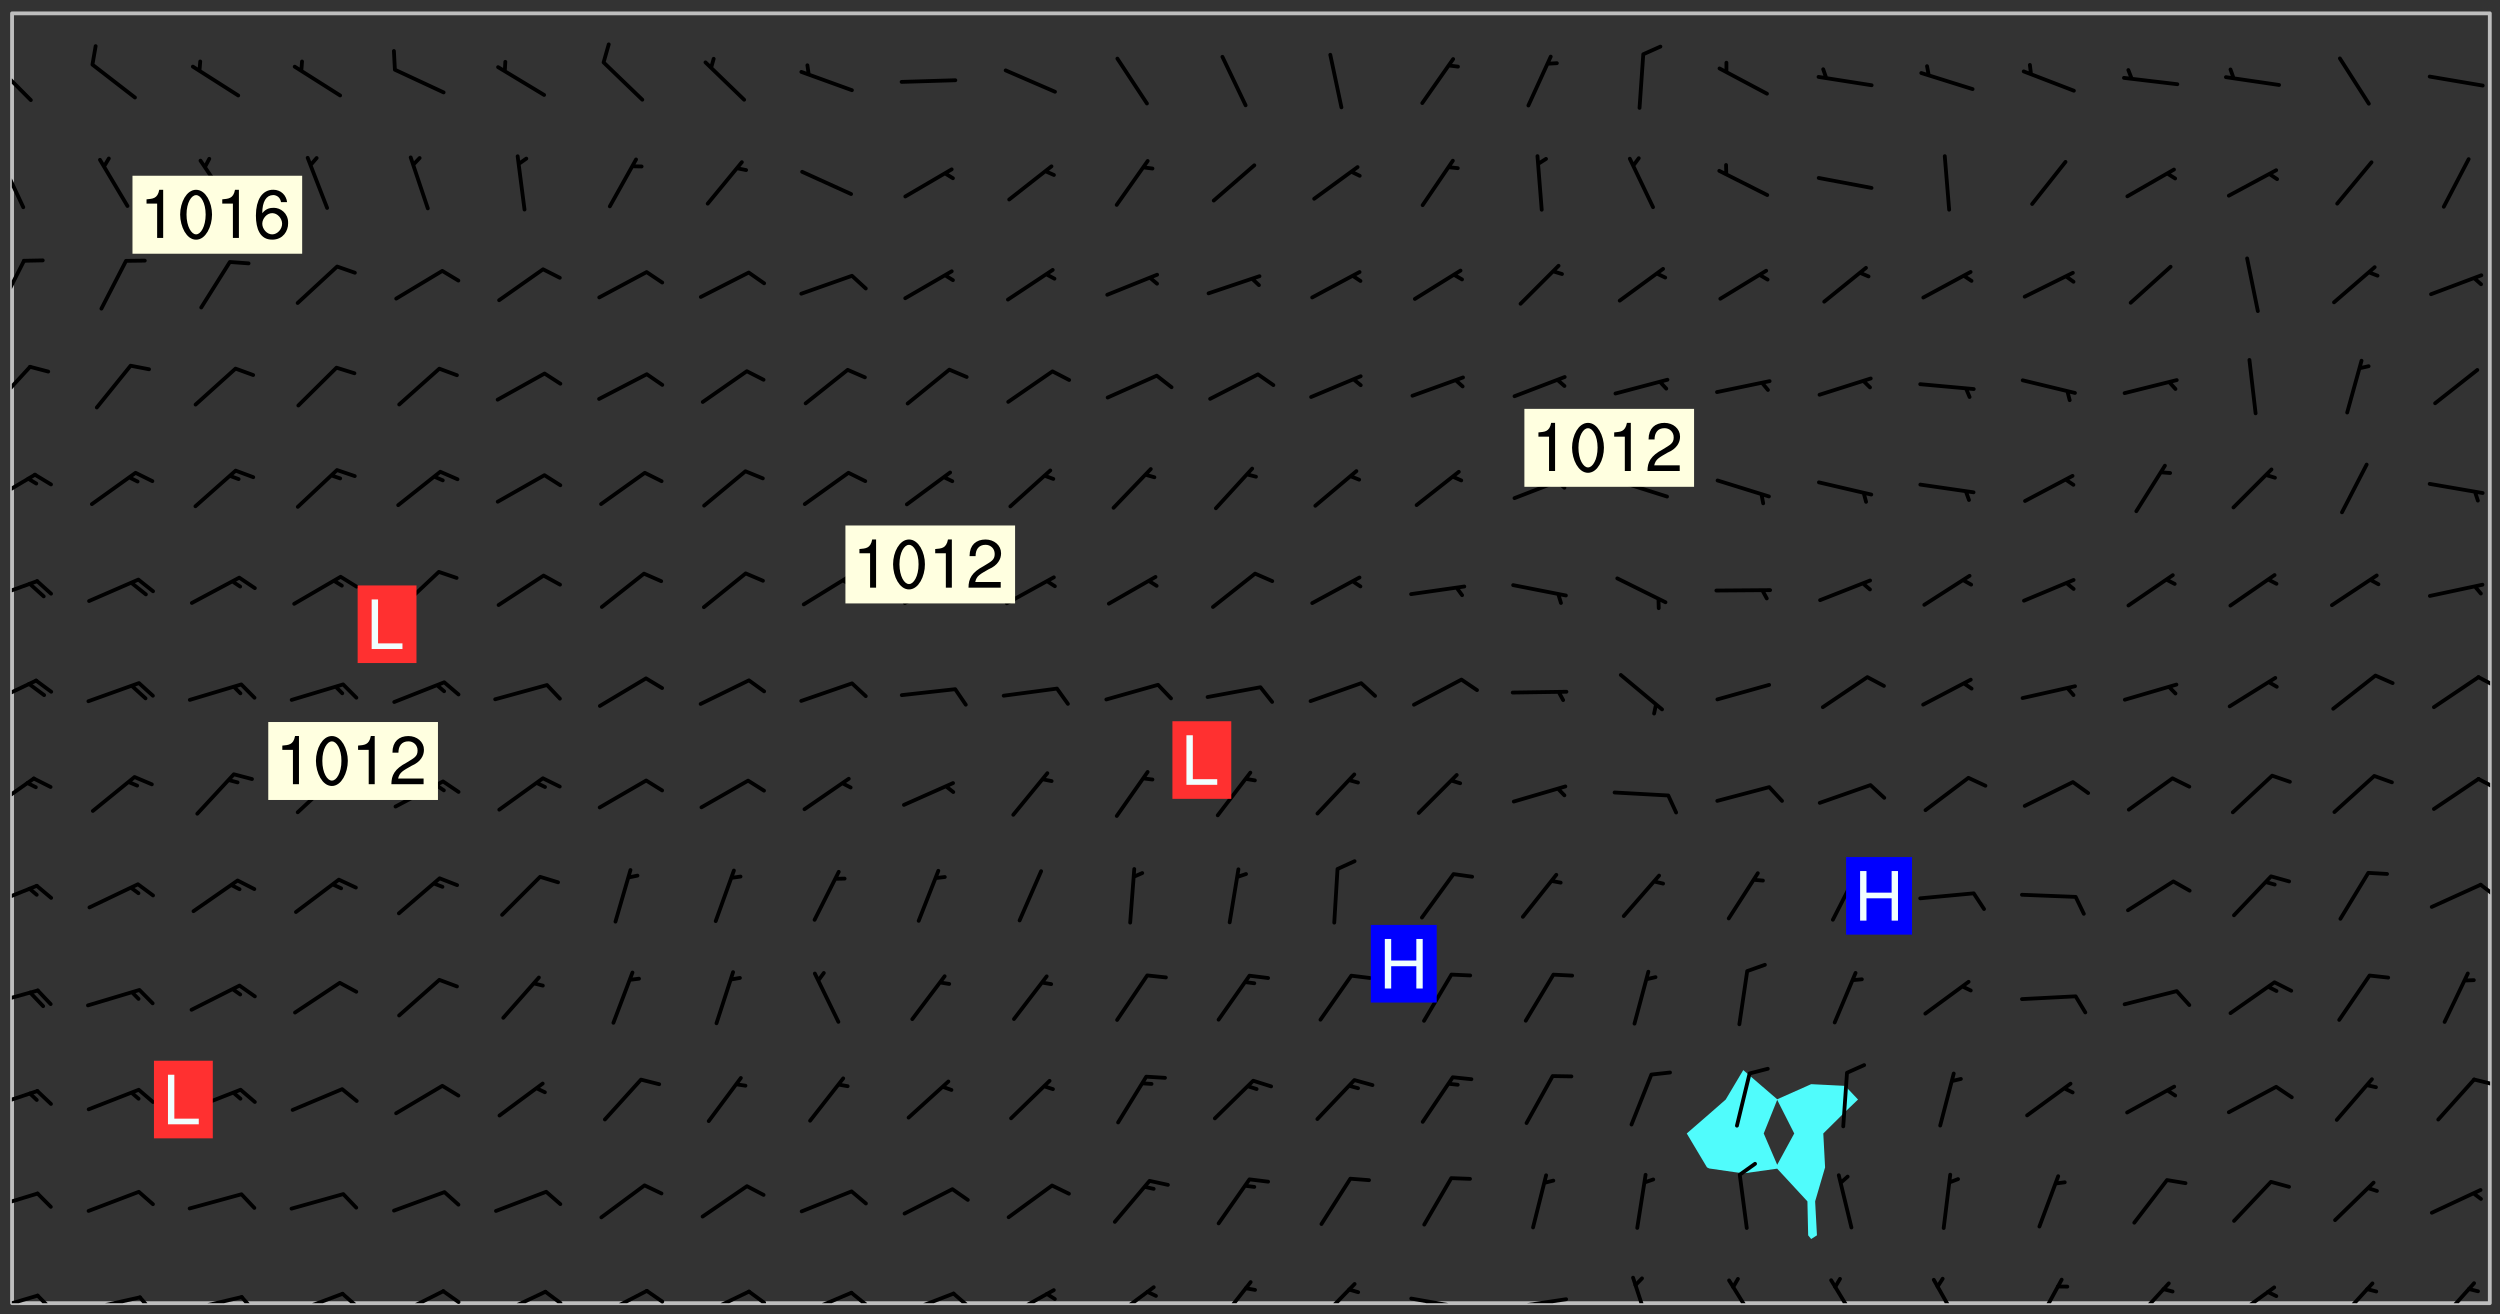 <svg xmlns="http://www.w3.org/2000/svg" role="img" xmlns:xlink="http://www.w3.org/1999/xlink" viewBox="142.45 309.95 326.84 171.84"><rect x="142.45" y="309.95" width="326.84" height="171.84" fill="#333333" stroke="none"/><defs><clipPath id="a"><path d="M144 311.672h1v168.656h-1zm0 0"/></clipPath><clipPath id="b"><path d="M144 311.672h324v168.656H144zm0 0"/></clipPath><clipPath id="c"><path d="M467 311.672h1v168.656h-1zm0 0"/></clipPath><clipPath id="d"><path d="M144 479h4v1.328h-4zm0 0"/></clipPath><clipPath id="e"><path d="M147 479h3v1.328h-3zm0 0"/></clipPath><clipPath id="f"><path d="M153 479h8v1.328h-8zm0 0"/></clipPath><clipPath id="g"><path d="M160 479h3v1.328h-3zm0 0"/></clipPath><clipPath id="h"><path d="M166 479h9v1.328h-9zm0 0"/></clipPath><clipPath id="i"><path d="M173 479h3v1.328h-3zm0 0"/></clipPath><clipPath id="j"><path d="M180 478h8v2.328h-8zm0 0"/></clipPath><clipPath id="k"><path d="M186 478h4v2.328h-4zm0 0"/></clipPath><clipPath id="l"><path d="M193 478h8v2.328h-8zm0 0"/></clipPath><clipPath id="m"><path d="M200 478h3v2.328h-3zm0 0"/></clipPath><clipPath id="n"><path d="M207 478h8v2.328h-8zm0 0"/></clipPath><clipPath id="o"><path d="M213 478h3v2.328h-3zm0 0"/></clipPath><clipPath id="p"><path d="M220 478h8v2.328h-8zm0 0"/></clipPath><clipPath id="q"><path d="M226 478h4v2.328h-4zm0 0"/></clipPath><clipPath id="r"><path d="M233 478h8v2.328h-8zm0 0"/></clipPath><clipPath id="s"><path d="M240 478h3v2.328h-3zm0 0"/></clipPath><clipPath id="t"><path d="M247 478h8v2.328h-8zm0 0"/></clipPath><clipPath id="u"><path d="M253 478h3v2.328h-3zm0 0"/></clipPath><clipPath id="v"><path d="M260 478h8v2.328h-8zm0 0"/></clipPath><clipPath id="w"><path d="M266 478h4v2.328h-4zm0 0"/></clipPath><clipPath id="x"><path d="M273 478h8v2.328h-8zm0 0"/></clipPath><clipPath id="y"><path d="M279 478h2v2.328h-2zm0 0"/></clipPath><clipPath id="z"><path d="M287 477h7v3.328h-7zm0 0"/></clipPath><clipPath id="A"><path d="M301 477h6v3.328h-6zm0 0"/></clipPath><clipPath id="B"><path d="M314 477h6v3.328h-6zm0 0"/></clipPath><clipPath id="C"><path d="M326 479h9v1.328h-9zm0 0"/></clipPath><clipPath id="D"><path d="M340 479h8v1.328h-8zm0 0"/></clipPath><clipPath id="E"><path d="M355 476h4v4.328h-4zm0 0"/></clipPath><clipPath id="F"><path d="M368 477h5v3.328h-5zm0 0"/></clipPath><clipPath id="G"><path d="M381 477h5v3.328h-5zm0 0"/></clipPath><clipPath id="H"><path d="M395 477h4v3.328h-4zm0 0"/></clipPath><clipPath id="I"><path d="M408 476h5v4.328h-5zm0 0"/></clipPath><clipPath id="J"><path d="M420 477h7v3.328h-7zm0 0"/></clipPath><clipPath id="K"><path d="M433 478h8v2.328h-8zm0 0"/></clipPath><clipPath id="L"><path d="M447 477h6v3.328h-6zm0 0"/></clipPath><clipPath id="M"><path d="M460 477h7v3.328h-7zm0 0"/></clipPath><clipPath id="N"><path d="M144 465h4v4h-4zm0 0"/></clipPath><clipPath id="O"><path d="M144 452h4v4h-4zm0 0"/></clipPath><clipPath id="P"><path d="M465 450h3v2h-3zm0 0"/></clipPath><clipPath id="Q"><path d="M144 439h4v3h-4zm0 0"/></clipPath><clipPath id="R"><path d="M144 425h4v4h-4zm0 0"/></clipPath><clipPath id="S"><path d="M466 425h2v3h-2zm0 0"/></clipPath><clipPath id="T"><path d="M144 411h4v6h-4zm0 0"/></clipPath><clipPath id="U"><path d="M466 411h2v3h-2zm0 0"/></clipPath><clipPath id="V"><path d="M144 398h4v5h-4zm0 0"/></clipPath><clipPath id="W"><path d="M466 398h2v2h-2zm0 0"/></clipPath><clipPath id="X"><path d="M144 385h4v4h-4zm0 0"/></clipPath><clipPath id="Y"><path d="M144 371h4v5h-4zm0 0"/></clipPath><clipPath id="Z"><path d="M144 357h3v7h-3zm0 0"/></clipPath><clipPath id="aa"><path d="M144 343h2v8h-2zm0 0"/></clipPath><clipPath id="ab"><path d="M144 330h2v8h-2zm0 0"/></clipPath><clipPath id="ac"><path d="M144 317h3v7h-3zm0 0"/></clipPath><g id="ad" clip-path="url(#clip1)"><path fill="#fff" fill-opacity="0" fill-rule="evenodd" d="M0 0h1000v1000H0zm0 0"/><path fill="#d3d3d3" fill-opacity="0" fill-rule="evenodd" d="M162.152 355.867l-.234.293.059.234.117.172.176.234.293.348.113.059.117-.172.059-.234.176-.176.465-.176h.699l.234.293.289.816.059.176.176.23.352.234.699.699.172.176.234.348.234.41.289.582.41.465.23.234.234.176.117.23.176.293.172 1.164v.234l.059.289.059.117.117.117.348.41.117.172.176.176.176.234.117.172.172.352.059.234.234.406.234-.059-.176.176-.059.93h-.582l-.234-.113-.348.113-.117.117-.059.293-.059.176-.117.172-.465.293-.059.234-.059.113v.645l.059.172v.41l.059.059v.406l.059.406.117.176.059.059.23.641-.059.293v.699l-.059.582v.234l-.059.23-.055.352v1.922l.055.117h.426l-.367.117-.023.352.891 1.168 1.742.539 1.34.359v.539l.09.809.535.715 1.52.27.891-.086.09 1.164.535.18 1.16-.18 2.055-.984 1.16-.363 1.879-.176 1.695-.18-.18.719-1.516.086-1.25.09-.805.27-1.074.809.27.719.535.898-.18.625-.266.809.266 1.078.625.898.805.18 1.25-.18-.266.723.098.504.055.293v.172l.059.293v.406l.176.117.352.117h.406l.293-.176.113-.117.059-.117.117-.23.059-.176.352-.465.23-.176.176-.059.176.059.059.176.117.988.055.469.059.172.117.234.176.059.816.059h.289l.117.234.059.406.059.352v1.105l.117.293.117.348.289.699.176.352.582.754.352.176.172.059.469.234.641.465.348.234.293.176.293.055.23.062.816.348.293.176.113.172.352.352.117.176.523.641v.289l.059.352v.348l.059.352.059.289.117.059.172.059h.176l.582.234.176.117.176.289.176.234.113.234.293.23.117.117v.41l.059.055.289.234.234.117.059.117.117.172.059.117.23.234.059.176.234.059.117.059-.117.113-.059.117v.117l-.117.293-.117.289v.582l.176.117.117.059.059.117.117.117.113.059.176.348.059.352.059.406v.176l-.059.176-.117.699v.172l.117.176.293.293h.406l.176.117.117.172.117.293v.234h-.527l-.23-.234h-.234l-.176.059-.059.699.059.348.117.176.176.41.117.23.289.469.176.055h.523l.234.059.758.641.059.293v.234l.059.059.23.348v.352l-.117.172v.293l.293.289.293.176.172.059.293.176.293.117.582.406.289.234.293.176.219.16.016.012.23.176.641.523.176.234.117.176.176.176.113.172v.641l.117.176.469.117.582.117.234.059.23.113.293.117.113.059.586.352.289.172.176.062.176.055.176.059.699.352.289.176.234.055.289.176.234.117.641.406.293.117.172.059.234.059.41.059.23.059.234.117.059.172-.41.176.469.059.059.293.113.234.176.055.234.059.176.059.406.117.641.234.117.172.059.234v.176l-.059.117-.059.406.234.234.117.059.348.117.641.23.176.117.289.117.176.176.234.465.582 1.105.176.176.348.176.176.117.352.117 1.047.523.234.059.465.113.293.059.465.176.758.582.234.234.348.465.176.176.289.234.816.699.293.176.289.289.293.176.293.289.695.641.176.176.293.234.289.234.469.289.641.582.348.234.234.293.348.348.352.465.934.992.348.406.117.176.234.059.113.117.645.176.23.113.234.059.293.176.23.117.934.699.406.406.234.176.406.176.234.117.816.348.348.234.234.117.293.289.23.117.758.352.352.172.23.059.293.117.234.059.871.176h.816l.469.23.172.059.875.699.465.117.293.059.176.059.23.059.469.059.348.059.352.059.406.059h.293l.172.059v.23l.176.176h.293l.348.059.352.059.699.117h.641l.465-.234.293-.176.172-.117.41-.172.289-.176.934-.465.469-.293.523-.293.465-.172.465-.176 1.051-.465.289-.117.41-.117.289-.117.527-.176 1.516-.699.582-.348.289-.059.293-.059.348-.117.875-.23.352-.117h.113l.234-.059.875-.234.234-.059h.812l.352-.059.816-.117.172-.059.352-.055.293-.059.23-.059.816-.176.176-.059h.348l.234-.059.465-.117.758-.172.234-.059h.348l.41-.117.289-.059 1.285-.059h.289l.41-.059.23-.059h.176l.875-.117h.406l.41-.117h.348l.352-.113.871-.059h1.75l1.047.289.41.117.289.117.352.117.289.117 1.051.172.289.059h.293l.293.059.172.059.41.059.172.059.117.059h.117l.117.059.352.059h.113l.41.066 1.922.395 1.926.395 1.52.449 1.695.719 2.145.805 1.605-.719 1.43-.805 1.16-1.078 1.25-.449 3.035-.719 1.875-.359 2.145-1.348 2.234-1.254 2.5-1.258 1.695-.449 1.785-.18 1.16-.27.625.539 1.34-.27.715-.988.984-1.344.445-.18.805-.359 1.875-.539 1.785-.449 1.25-.27 1.16-.09 1.699-.09 1.961-.27 1.25-.09h.539l.625-.09h.891l2.145-.18 2.41-.18 2.59-.09 1.695.18 1.609.09 1.43.359 1.16.719 1.875.988 1.16 1.527.266.715.629.09.355.898.535.539.535 1.527 1.074.359h.535l-.805.535.09 1.707.715 2.695.891.805.895.988.715 1.258 1.785.539 1.52-.18.355 1.344 1.609-.805.98-.539.27.27.316-.215.219-.145.801.449.449-.359h.355l.535-.27.539-.719.535-.27.625-.988 1.16.449.84.371 1.395.617 1.695-.18h1.605l1.785.09.18-1.707.535-1.344.805.27.492.848.402.406-.09.539v.359l.715.449.711-.27h1.43l.359.988.445 1.258.715 1.344 1.25.629 1.695.629.715-.18.18-.539.98-.09.449.359.086 1.258-.266.629-.535.18v.539l.715.984.266.539.984.988.801 1.078-.266.359-.09.898-.625 2.332-.355 2.066-.09 1.793-.18.719-.09.539v1.438l-.98 1.883-.359 1.707-.535.898-.805 1.168-.266.539 2.055 1.254.086.359-.355.539-.09-.18v.809l.09 1.438-.445.715-1.074.094-.266.715.535.898.805.719 1.16.809 1.34.27.445.359-.355.449-1.789-.09-1.25-.449-.715-.719-.625-.09-.176 3.59-.188 1.309h89.359V311.703h-55.27v49.082l.762.125 3.289.543 2.023 2.836v2.754l2.352.332 2.348.332h4.051l-1.379 4.16-2.023.707-2.023.703-.543.344-2.594 1.617-.188.117-2.023-2.078-.73-2.742-2.672-2.078-1.375-3.5-.066-.082-1.957-2.672 2.75-1.418v-49.082H294.422v91.414l.117.031.133.012.074.074.105.047.09.059.086.059.09.059.297.297.059.09.031.117.027.117.016.137-.031.117-.059.09-.059.086-.043.105-.047.102-.027.121v.145l.176.27.148.148.074.086.074.074.043.105.062.09.059.086.043.105.059.09.047.102.043.105.059.086.117.18.074.074.062.086.059.09.043.105.059.09.059.086.062.09.059.09.043.102.117.18.074.074.059.086.074.074.09.059.105.047h.148l.133-.016.133.016.102-.047.074-.074.047-.102-.016-.133v-.148l-.047-.105-.027-.117-.047-.102-.027-.121-.043-.102-.062-.09-.043-.102-.043-.105-.031-.117-.016-.133-.012-.137.086-.059.059-.086.121-.031.043.105.016.133v.117l.059.102.059.09.09.059.148.148.059.09.043.105-.012.102.086.059.105.047.086.059.09.059.074.074-.117.027-.105.047-.086.059-.074.074-.059.09-.062.086-.027.121-.047.102-.043.105-.031.117-.012.133-.016.133v.148l.027.117.047.105.043.102.059.09.074.074.09.059.074.074.09.059.059.09.043.105.047.102.117.031.133.016h.148l.117-.031.105.043.043.105.047.102.027.121L299.5 410l.027.117.031.121.027.117.105.043.102.047.133-.016.148.148.062.086.074.074.07.074.09.062.105.043.102.043.117.031.137.016.117-.031.074-.074.027-.117-.012-.133-.031-.121-.027-.117.043-.105h.117l.09.062.117.027h.148l.133.016h.148l.133.016.133-.016h.148l.133-.016.133-.012.137.012.117-.027.133-.016.191-.059-.059.176-.016.133-.027.121-.016.133-.059.086-.133.016-.105.047-.105.043-.117.031-.117.027-.266.031h-.148l-.133.016-.074.074.059.086.148.148.117.18.074.07.09.062.09.059.086.059.09.059.102.043.105.062.105.043.086.059.105.047.102.043.18.117.059.09-.043.102-.047.105.016.133.223.223.059.09.043.102.031.121.043.102.016.133.031.117.012.137.031.117.148.148.102.043.105.043.117.031.133.016.137.016h.117l.117-.031.09-.059.043-.105.047-.102.043-.105.031-.117.012-.133v-.148l-.012-.133-.016-.133-.031-.117-.043-.105-.047-.105-.043-.102-.043-.105-.016-.133.016-.133.027-.117.031-.117.027-.121.047-.102.09-.059.086-.062.074-.074.09-.059.223-.223.059-.086.074-.074.117-.18.059-.086v-.148l-.074-.074-.102-.047-.105-.043-.102-.043-.059-.09-.047-.105-.027-.117.09-.059.117-.031.102-.043.18-.117.148-.148.012-.133-.012-.105-.09-.059-.133.016h-.148l-.133.016-.133-.016-.121-.031-.086-.059-.074-.074-.059-.09-.062-.086-.117-.18-.059-.086.031-.121.086-.059.121-.031.059-.086v-.121l-.031-.117-.059-.09-.059-.086-.047-.105-.027-.117-.016-.133.059-.09.074-.074.09-.059.117-.18.074-.074.059-.086.148-.148.121-.031.133-.016.133.016.074.074.043.105.016.133-.031.117-.117.031-.133.012-.148.148-.043.105-.047.102-.027.121-.031.117v.148l.031.117.043.105.059.09.074.07.074.074.117.031.121.027.117-.027.133-.016h.117l.09.059.074.074.047.105.059.086.102.047.133.016.105.043.086.059-.012.105-.074.074-.18.117-.059.09-.09.059-.07.074-.074.074-.062.09-.027.117-.016.133.016.133-.016.133v.148l.016.133.027.117.031.121.074.074.09.059.086.059.09.059.117.031v.086l-.102.047-.09.059-.266.031-.117.027h-.148l-.105.043-.102.047-.059.09-.062.234-.012.133-.031.121-.016.133v.293l-.012.133.012.137.016.133.133.016.133.012.121.031.086.059.074.074.047.105.043.102.016.133v.445l-.016.133v.445l.031.266.027.117.016.133.031.117.086.211.031.266v.148l-.031.117-.027.117-.031.121-.027.117-.031.117-.031.121-.012.133-.016.133.09.059.117-.031.102.016.047.105-.031.266v.441l-.043.105-.047.105-.043.102-.043.105-.059.086-.031.121-.043.117-.031.117-.016.133.016.133.059.09.105.047.086.059.059.086-.012.137-.031.117-.043.102v.445l-.016.133v.148l-.031.117-.043.105-.027.117-.047.105-.043.102-.031.121-.027.117-.031.133-.031.117-.027.117-.043.105-.031.117-.031.121-.012.133-.016.133v.297l.027.117v.148l.047.398.027.117.059.09.121.031h.148l.133-.016.059.09v.117l-.059.09-.09.059-.102.043-.105.047-.09.059-.086.059-.137.016-.117-.031-.133-.016-.102.047-.062.086-.012.137-.016.133-.031.117-.027.117-.016.133-.031.121v.297l.016.133.031.117v.148l.012.133v.148l-.027.117-.047.102-.027.121-.031.117-.059.09-.074.074-.102.043-.105.047-.117.027-.121.031-.102-.047.059-.086.105-.047.027-.117.031-.117.027-.121.031-.117v-.148l.016-.133-.031-.117-.043-.105-.105.016-.074.074-.102.043-.09.062-.074.074-.043.102-.016.133-.031.117L304.25 426l-.031.117-.027.117-.031.121-.027.117-.031.117-.043.105-.09.059h-.09l-.117-.031-.031-.086.016-.137-.031-.117v-.148l-.012-.133v-.148l-.062-.234-.027-.121-.043-.102-.047-.105-.059-.086-.059-.09-.043-.105-.062-.086-.148-.148-.07-.074-.105-.047-.105-.043-.102-.043-.297-.297-.09-.074-.086-.059-.105-.043-.09-.062-.086-.059-.105-.043-.09-.059-.086-.062-.074-.07-.105-.047-.086-.059-.105-.043-.09-.062-.102-.043-.105-.043-.086-.059-.105-.047-.105-.043-.102-.047-.09-.059-.102-.043-.105-.043-.09-.062-.117-.027-.133-.016-.133.016H299.75l-.133.016-.117-.031-.09-.059-.074-.074-.09-.059-.102-.047h-.148l-.121-.027-.102-.043-.074-.074-.117-.18-.09-.059-.102-.043-.09-.062-.105-.043-.09-.059-.086-.059-.105-.047-.059-.086-.059-.09-.043-.105-.047-.102-.074-.074-.086-.059-.074-.074-.09-.059-.223-.223-.043-.105-.031-.266.105-.043h.145l.105.043.074.074.09.059.086.059.105.047.09.059.148.148.07.074.148.148.062.086.074.074.086.059.074.074.09.062.09.059.086.059.27.176.102.047.105.043.102.043.047-.074.059-.086.074-.074.07-.074.105.043.074.074.059.09.043.102.047.105.043.105.121.027.117-.027.074-.09.043-.105.059-.09.074-.074.105-.043.117-.027.133.012.09.059.148.148.059.09.043.105.047.102.043.105.043.102.105.047.105.043.133.016.086-.059.059-.09.074-.074.105-.043.117.027.105.047.102.043.105.043.102.047.18.117v.117l-.016.133.016.133.016.137.059.086.102.047.121.027.117.031h.148l.117-.031.059-.09.18-.117.059-.09.074-.074.059-.086.117-.18.18-.117.117.031.09.059.043.074-.016.133v.117l.09.059h.148l.133-.016.133-.012.266-.031.105-.043.117-.031.121-.027.074-.074.07-.074.062-.09-.016-.105-.047-.102-.102-.043-.105-.016-.117.027-.266.031h-.148l-.074-.074-.09-.059-.117-.031-.117-.027-.133-.016h-.148l-.133.016h-.297l-.105-.047-.148-.148-.043-.102-.059-.09.223-.223.086-.059.105-.043.117-.031.133-.016.133.016.137.016.102.043.133-.012.09-.062.102-.043.062-.09-.047-.102-.09-.059-.117-.031-.102-.043-.059-.09-.062-.09v-.117l.016-.133.105-.047.074-.07v-.121l-.09-.059-.031-.117.09-.059.074-.074.043-.105.059-.09.047-.102.016-.133v-.148l-.047-.105-.043-.102-.09-.059-.133-.016-.102-.043-.137-.016-.117-.031h-.445l-.133-.016-.133-.012-.133-.016-.117-.031h-.148l-.133-.016-.133-.012-.266-.031-.121-.043-.086-.059-.074-.074v-.148l.012-.133.105-.047.102-.043.133-.016h.152l.133-.016h.293l.121.031.102.043.09.059.234.062.121-.047.09-.059.102-.043.133-.016.105.043.102.047.133.012.121-.027h.145l.121-.031.117-.027.105-.047.074-.074.086-.059.148-.148.059-.086.047-.105.027-.117.016-.105-.102-.043-.09-.059-.117-.031-.105-.043-.09-.062-.074-.086-.074-.074-.102-.043-.105-.047-.102-.043-.059-.09-.047-.102-.086-.211-.062-.086-.059-.09-.074-.074-.086-.059h-.27l-.117.031-.09.059-.102.043-.133.016-.105-.016-.027-.117-.062-.09-.117-.031-.102-.043-.148-.148-.031-.117-.016-.105.074-.074.18-.117.117-.027.117-.031.137.016.102.043.105.043.102.047.105.043.117.031.133.016.117.027.133.016.105-.016.09-.059-.074-.074-.105-.043-.074-.074-.074-.09-.148-.148-.086-.059-.09-.059-.074-.074-.09-.059-.102-.047-.121-.027-.102-.047-.105-.043-.117-.031-.102-.043-.121-.031h-.148l-.117.031-.105.043-.086.062-.18.117-.086.059-.09.059-.105.047-.086.059-.105.043-.102.043-.105.047-.074.074-.059.09-.059.086-.047.105-.059.086-.074.074-.133-.012-.117-.031h-.117l-.074.074-.09.059-.074.074-.09.059-.086.059-.105.047-.102.043-.137.016-.102-.043-.148-.148-.105-.047h-.086l-.105.047-.102.043-.121.031-.117-.031-.074-.074v-.117l.031-.121.074-.07.059-.09.074-.074.117-.031.105-.043h.293l.133-.016.137-.016.102-.043.09-.059.102-.047.09-.059.133-.012.09.059.133.012.09-.059.086-.059.105-.043.09-.059.086-.062.09-.059.148-.148.059-.086.059-.09.105-.043.133-.016.117.027.121.031.059-.059.059-.09.031-.266.027-.117.105.012.133.016.102-.043.09-.059.059-.09.074-.074.059-.09.047-.102.012-.133-.012-.133-.047-.105-.148-.148-.059-.09-.059-.086-.043-.105v-.445l.016-.133v-.148l.012-.133-.059-.059-.09.059-.102-.043-.18-.117-.086-.059-.062-.09-.059-.09-.074-.074-.086-.059-.121.031-.102.012-.105.047-.086.059-.105.043-.148.148-.09.059-.086.059-.09.062-.105.043-.133.016v-.121l.105-.043.117-.031.074-.07.043-.105v-.148l-.027-.117-.148-.148-.133-.016h-.148l-.117.031-.105.043-.102.043-.09.062-.117.027-.074-.074.012-.133-.043-.102-.043-.105-.09-.059-.117.027-.121.031-.117.031-.102.043-.121.031-.102.043-.105.043-.09.059-.102.016v-.117l.016-.133-.059-.09-.074.043-.148.148-.059.09-.074.074-.047.105-.043.102-.074.074-.059.09-.074.074-.059.086-.074.074-.09.062-.074.07-.074.074-.102.016-.133.016-.105-.043v-.121l.148-.148.043-.102.059-.09.047-.102.043-.105.059-.09.031-.117.043-.102.031-.121.027-.117.047-.105.043-.102.043-.105.074-.07.09-.062.09-.059.102-.043h.297l.266-.031.105-.043-.074-.074-.117-.031-.105-.043-.09-.059-.102-.047-.09-.059-.102-.043-.105-.043-.09-.062-.086-.059-.105-.043-.102-.043-.121-.031-.117-.031-.102-.043L297.5 410.25l-.102-.043-.09-.059-.043-.105-.016-.133.102-.043.133-.016.137.016.133-.016.102-.043.059-.09.016-.105-.09-.059-.074-.074-.102-.043-.09-.059-.148-.148-.043-.105-.016-.133v-.293l-.059-.09-.09-.059-.074-.074-.043-.105-.031-.117-.059-.09-.074-.074-.117-.027-.074-.074-.09-.059-.09-.062-.086-.059-.074-.074-.059-.086-.047-.105-.086-.059-.148-.148-.195-.059-.133.016-.102.043-.074.074-.047.102-.043.105-.059.09-.059.086-.297.297-.09.059h-.086l-.062-.086-.043-.105.031-.117.059-.09.027-.117-.012-.133-.09-.062-.105.047-.117.027-.117.031-.27.176-.102.047-.117.027-.105.047-.09.059-.102.043-.059-.086-.047-.105.016-.133.047-.105.07-.074.074-.07.059-.09v-.148l-.043-.105h-.238l-.102.047-.031.117-.027.117-.031.121-.074.043-.133.016-.074-.047-.043-.102-.043-.105-.047-.102-.043-.105-.121.031-.102.043-.133.016-.117.031-.105.043-.09.059-.102.047-.121.027-.133.016-.102-.043-.059-.09-.047-.105-.043-.102-.043-.105v-.117l.059-.09.086-.059.18-.117.102-.047.105-.043.105-.059.102-.043.09-.062.102-.043.105-.059.102-.047.09-.059.105-.043.102-.043.09-.062.102-.043.137-.016.117.031.102.043.121.031.102.043.105.047.102.043.105.043.102.047.105.043.102.043.105.047.086.059.105.043.117.031.105.043.102.047.09.059.105.043.102.043.105.047.117.027.102.047.121.027h.148l.086-.059.016-.102.059-.09-.027-.117-.074-.074-.117-.18-.074-.074-.09-.074-.18-.117-.086-.059-.105-.043-.102-.047-.27-.176-.059-.09-.074-.074-.059-.09-.043-.102-.031-.117-.016-.137v-.562l-.012-.133-.016-.133-.031-.117-.016-.133-.012-.133-.031-.121-.223-.223-.059-.086-.016-.105.031-.117.133-.016v-91.414H172.992v1.453l-.059.234-.352 1.051-.172.523-.117.348-.176.41-.117.172-.234.293-.23.059h-.352l-.117.059-.23.406v.293l.117.176.23.23.117.234.641.758.293.465.176.234.23.352.234.348.641.816.176.465.172.41.117.695.176.469.117 1.398.059.465v.875l.117 1.047v4.781l-.059.465-.352 1.281-.176.523-.113.41-.352.93L172.934 336l-.234.582-.117.176-.172.348-.176.406-.352.816-.059.293-.113.293-.117.289-.059.176-.117.875-.059.406-.059.117-.059.176-.059.172-.23.527-.117.172v.234l-.117.234-.059.172-.176.586v.289l-.059.176v.293l-.059.113-.059.527v.172l-.055.234v2.621l-.176.816-.117.176-.176.234-.117.172-.113.234-.586.934-.23.289-.293.465-.176.234-.289.352-.352.699-.113.23-.176.41-.176.23-.406.527-.816.699-.293.172-.289.234-.176.117-.176.176-.523.406-.527.176-.172.176-.234.055-.641.176h-.758m12.211 31.023l-1.074.449.359.895 1.25-.715.445-.539-.98-.09"/><path fill="#d3d3d3" fill-opacity="0" fill-rule="evenodd" d="M201.508 416.598h-.895l.449.629.98.359.805-.09.445-.988-.176.09-.715-.355-.895.355m154.621 59.07l-.059-.523v-.293l.113-.293.059-.23.469-.469h.113l.117-.113.117-.059h.176l.234-.059h.348l.234.059.117.059.23.172.059.176.117.582v.293l-.117.176-.172.289-.176.176-.527.523-.23.234-.117.059h-.176l-.117-.059-.406-.293-.176-.117-.117-.059-.059-.113-.055-.117m6.641-10.957l-.059-.172v-1.109l.059-.172.176-.059.172-.059h.176l.234-.059.117.059.059.699-.059.172-.117.176-.117.059-.234.523-.113.059h-.234l-.059-.117m9.613-14.391l-.117-.176v-.699l.293-.875.117-.172.176-.352.113-.23.117-.293.352-.758.117-.23.172-.234h.176l.117-.059h.641l.117.059.234.234.172.113.352.293.117.117.113.176v.113l.117.059.117.117v.699l-.059.176v.23l-.059.176-.348 1.051-.117.23-.117.234-.117.059-.23.234-.641.289h-.875l-.41-.117-.641-.465"/><path fill="none" stroke="#bebebe" stroke-linecap="round" stroke-linejoin="round" stroke-miterlimit="10" stroke-width=".5" d="M467.957 311.695H144.027v168.625h323.93v-168.625"/><g clip-path="url(#a)"><path fill="#fff" fill-opacity="0" fill-rule="evenodd" d="M144 475.891v4.438h.004H144V311.672h.004H144v164.219"/></g><g clip-path="url(#b)"><path fill="#fff" fill-opacity="0" fill-rule="evenodd" d="M144.004 480.328V311.672h226.352v138.176l-2.293 3.852-2.145 1.879-2.949 2.559 2.648 4.438.301.141 4.438.645 4.438-.621 3.953 4.277.098 4.438.391.484.758-.484-.238-4.438 1.301-4.441-.234-4.438 2.852-2.824 1.688-1.613-1.688-1.785-4.438-.223-4.441 1.977-4.438-3.82V311.672h97.641v168.656H144.004"/></g><path fill="#50fcfc" fill-rule="evenodd" d="M365.617 462.574l-2.648-4.438 2.949-2.559 2.145-1.879 2.293-3.852 4.438 3.82v.074l-1.762 4.395 1.762 4.094 2.227-4.094-2.227-4.395v-.074l4.441-1.977 4.438.223 1.688 1.785-1.688 1.613-2.852 2.824.234 4.438-1.301 4.441.238 4.438-.758.484-.391-.484-.098-4.438-3.953-4.277-4.438.621-4.438-.645-.301-.141"/><path fill="#fff" fill-opacity="0" fill-rule="evenodd" d="M374.793 453.742l-1.762 4.395 1.762 4.094 2.227-4.094-2.227-4.395"/><g clip-path="url(#c)"><path fill="#fff" fill-opacity="0" fill-rule="evenodd" d="M467.996 480.328H468V311.672h-.004H468v168.656h-.004"/></g><g clip-path="url(#d)"><path fill="none" stroke="#000" stroke-linecap="round" stroke-linejoin="round" stroke-miterlimit="10" stroke-width=".5" d="M147.371 479.332l-6.742 1.992"/></g><g clip-path="url(#e)"><path fill="none" stroke="#000" stroke-linecap="round" stroke-linejoin="round" stroke-miterlimit="10" stroke-width=".5" d="M147.371 479.332l1.719 1.754"/></g><g clip-path="url(#f)"><path fill="none" stroke="#000" stroke-linecap="round" stroke-linejoin="round" stroke-miterlimit="10" stroke-width=".5" d="M160.746 479.562l-6.859 1.531"/></g><g clip-path="url(#g)"><path fill="none" stroke="#000" stroke-linecap="round" stroke-linejoin="round" stroke-miterlimit="10" stroke-width=".5" d="M160.746 479.562l1.594 1.863"/></g><g clip-path="url(#h)"><path fill="none" stroke="#000" stroke-linecap="round" stroke-linejoin="round" stroke-miterlimit="10" stroke-width=".5" d="M174.051 479.523l-6.84 1.613"/></g><g clip-path="url(#i)"><path fill="none" stroke="#000" stroke-linecap="round" stroke-linejoin="round" stroke-miterlimit="10" stroke-width=".5" d="M174.051 479.523l1.617 1.844"/></g><g clip-path="url(#j)"><path fill="none" stroke="#000" stroke-linecap="round" stroke-linejoin="round" stroke-miterlimit="10" stroke-width=".5" d="M187.234 479.094l-6.578 2.469"/></g><g clip-path="url(#k)"><path fill="none" stroke="#000" stroke-linecap="round" stroke-linejoin="round" stroke-miterlimit="10" stroke-width=".5" d="M187.234 479.094l1.84 1.625"/></g><g clip-path="url(#l)"><path fill="none" stroke="#000" stroke-linecap="round" stroke-linejoin="round" stroke-miterlimit="10" stroke-width=".5" d="M200.402 478.754l-6.281 3.148"/></g><g clip-path="url(#m)"><path fill="none" stroke="#000" stroke-linecap="round" stroke-linejoin="round" stroke-miterlimit="10" stroke-width=".5" d="M200.402 478.754l2 1.422"/></g><g clip-path="url(#n)"><path fill="none" stroke="#000" stroke-linecap="round" stroke-linejoin="round" stroke-miterlimit="10" stroke-width=".5" d="M213.754 478.828l-6.355 3"/></g><g clip-path="url(#o)"><path fill="none" stroke="#000" stroke-linecap="round" stroke-linejoin="round" stroke-miterlimit="10" stroke-width=".5" d="M213.754 478.828l1.965 1.469"/></g><g clip-path="url(#p)"><path fill="none" stroke="#000" stroke-linecap="round" stroke-linejoin="round" stroke-miterlimit="10" stroke-width=".5" d="M227.012 478.715l-6.242 3.227"/></g><g clip-path="url(#q)"><path fill="none" stroke="#000" stroke-linecap="round" stroke-linejoin="round" stroke-miterlimit="10" stroke-width=".5" d="M227.012 478.715l2.02 1.398"/></g><g clip-path="url(#r)"><path fill="none" stroke="#000" stroke-linecap="round" stroke-linejoin="round" stroke-miterlimit="10" stroke-width=".5" d="M240.371 478.805l-6.332 3.047"/></g><g clip-path="url(#s)"><path fill="none" stroke="#000" stroke-linecap="round" stroke-linejoin="round" stroke-miterlimit="10" stroke-width=".5" d="M240.371 478.805l1.977 1.453"/></g><g clip-path="url(#t)"><path fill="none" stroke="#000" stroke-linecap="round" stroke-linejoin="round" stroke-miterlimit="10" stroke-width=".5" d="M253.758 478.961l-6.473 2.738"/></g><g clip-path="url(#u)"><path fill="none" stroke="#000" stroke-linecap="round" stroke-linejoin="round" stroke-miterlimit="10" stroke-width=".5" d="M253.758 478.961l1.902 1.547"/></g><g clip-path="url(#v)"><path fill="none" stroke="#000" stroke-linecap="round" stroke-linejoin="round" stroke-miterlimit="10" stroke-width=".5" d="M267.113 479.066l-6.559 2.523"/></g><g clip-path="url(#w)"><path fill="none" stroke="#000" stroke-linecap="round" stroke-linejoin="round" stroke-miterlimit="10" stroke-width=".5" d="M267.113 479.066l1.855 1.609"/></g><g clip-path="url(#x)"><path fill="none" stroke="#000" stroke-linecap="round" stroke-linejoin="round" stroke-miterlimit="10" stroke-width=".5" d="M280.219 478.617l-6.137 3.422"/></g><g clip-path="url(#y)"><path fill="none" stroke="#000" stroke-linecap="round" stroke-linejoin="round" stroke-miterlimit="10" stroke-width=".5" d="M279.324 479.113l1.031.668"/></g><g clip-path="url(#z)"><path fill="none" stroke="#000" stroke-linecap="round" stroke-linejoin="round" stroke-miterlimit="10" stroke-width=".5" d="M293.285 478.234l-5.641 4.188"/></g><path fill="none" stroke="#000" stroke-linecap="round" stroke-linejoin="round" stroke-miterlimit="10" stroke-width=".5" d="M292.465 478.844l1.109.527"/><g clip-path="url(#A)"><path fill="none" stroke="#000" stroke-linecap="round" stroke-linejoin="round" stroke-miterlimit="10" stroke-width=".5" d="M305.953 477.566l-4.344 5.523"/></g><path fill="none" stroke="#000" stroke-linecap="round" stroke-linejoin="round" stroke-miterlimit="10" stroke-width=".5" d="M305.32 478.371l1.207.215"/><g clip-path="url(#B)"><path fill="none" stroke="#000" stroke-linecap="round" stroke-linejoin="round" stroke-miterlimit="10" stroke-width=".5" d="M319.547 477.812l-4.902 5.031"/></g><path fill="none" stroke="#000" stroke-linecap="round" stroke-linejoin="round" stroke-miterlimit="10" stroke-width=".5" d="M318.836 478.543l1.176.344"/><g clip-path="url(#C)"><path fill="none" stroke="#000" stroke-linecap="round" stroke-linejoin="round" stroke-miterlimit="10" stroke-width=".5" d="M333.871 480.941l-6.922-1.223"/></g><g clip-path="url(#D)"><path fill="none" stroke="#000" stroke-linecap="round" stroke-linejoin="round" stroke-miterlimit="10" stroke-width=".5" d="M340.25 480.852l6.949-1.047"/></g><g clip-path="url(#E)"><path fill="none" stroke="#000" stroke-linecap="round" stroke-linejoin="round" stroke-miterlimit="10" stroke-width=".5" d="M355.949 476.988l2.184 6.68"/></g><path fill="none" stroke="#000" stroke-linecap="round" stroke-linejoin="round" stroke-miterlimit="10" stroke-width=".5" d="M356.266 477.961l.852-.883"/><g clip-path="url(#F)"><path fill="none" stroke="#000" stroke-linecap="round" stroke-linejoin="round" stroke-miterlimit="10" stroke-width=".5" d="M368.504 477.344l3.707 5.969"/></g><path fill="none" stroke="#000" stroke-linecap="round" stroke-linejoin="round" stroke-miterlimit="10" stroke-width=".5" d="M369.043 478.211l.617-1.059"/><g clip-path="url(#G)"><path fill="none" stroke="#000" stroke-linecap="round" stroke-linejoin="round" stroke-miterlimit="10" stroke-width=".5" d="M381.848 477.324l3.648 6.008"/></g><path fill="none" stroke="#000" stroke-linecap="round" stroke-linejoin="round" stroke-miterlimit="10" stroke-width=".5" d="M382.379 478.199l.625-1.055"/><g clip-path="url(#H)"><path fill="none" stroke="#000" stroke-linecap="round" stroke-linejoin="round" stroke-miterlimit="10" stroke-width=".5" d="M395.266 477.266l3.441 6.125"/></g><path fill="none" stroke="#000" stroke-linecap="round" stroke-linejoin="round" stroke-miterlimit="10" stroke-width=".5" d="M395.766 478.156l.66-1.031"/><g clip-path="url(#I)"><path fill="none" stroke="#000" stroke-linecap="round" stroke-linejoin="round" stroke-miterlimit="10" stroke-width=".5" d="M411.984 477.246l-3.367 6.168"/></g><path fill="none" stroke="#000" stroke-linecap="round" stroke-linejoin="round" stroke-miterlimit="10" stroke-width=".5" d="M411.496 478.141l1.227.016"/><g clip-path="url(#J)"><path fill="none" stroke="#000" stroke-linecap="round" stroke-linejoin="round" stroke-miterlimit="10" stroke-width=".5" d="M425.988 477.734l-4.742 5.188"/></g><path fill="none" stroke="#000" stroke-linecap="round" stroke-linejoin="round" stroke-miterlimit="10" stroke-width=".5" d="M425.297 478.488l1.188.309"/><g clip-path="url(#K)"><path fill="none" stroke="#000" stroke-linecap="round" stroke-linejoin="round" stroke-miterlimit="10" stroke-width=".5" d="M439.77 478.258l-5.676 4.141"/></g><path fill="none" stroke="#000" stroke-linecap="round" stroke-linejoin="round" stroke-miterlimit="10" stroke-width=".5" d="M438.945 478.863l1.102.535"/><g clip-path="url(#L)"><path fill="none" stroke="#000" stroke-linecap="round" stroke-linejoin="round" stroke-miterlimit="10" stroke-width=".5" d="M452.617 477.734l-4.738 5.188"/></g><path fill="none" stroke="#000" stroke-linecap="round" stroke-linejoin="round" stroke-miterlimit="10" stroke-width=".5" d="M451.926 478.488l1.188.305"/><g clip-path="url(#M)"><path fill="none" stroke="#000" stroke-linecap="round" stroke-linejoin="round" stroke-miterlimit="10" stroke-width=".5" d="M465.902 477.711l-4.684 5.238"/></g><path fill="none" stroke="#000" stroke-linecap="round" stroke-linejoin="round" stroke-miterlimit="10" stroke-width=".5" d="M465.223 478.473l1.191.293"/><g clip-path="url(#N)"><path fill="none" stroke="#000" stroke-linecap="round" stroke-linejoin="round" stroke-miterlimit="10" stroke-width=".5" d="M147.359 465.988l-6.719 2.051"/></g><path fill="none" stroke="#000" stroke-linecap="round" stroke-linejoin="round" stroke-miterlimit="10" stroke-width=".5" d="M147.359 465.988l1.734 1.738m11.508-1.961l-6.57 2.496m6.57-2.496l1.844 1.617m11.574-1.297l-6.777 1.855m6.777-1.855l1.684 1.785m11.625-1.809l-6.766 1.902m6.766-1.902l1.695 1.773m11.535-2.031l-6.598 2.418m6.598-2.418l1.828 1.641m11.473-1.684l-6.566 2.504m6.566-2.504l1.848 1.613m11.008-2.453l-5.648 4.184m5.648-4.184l2.215 1.059m11.176-.953L234.305 469m5.801-3.973l2.172 1.141m11.504-.461l-6.523 2.613m6.523-2.613l1.875 1.582m11.309-1.871l-6.258 3.191m6.258-3.191l2.012 1.402m11.012-1.879l-5.676 4.145m5.676-4.145l2.207 1.07m10.543-1.68l-4.543 5.363m4.543-5.363l2.395.523m-3.059.258l1.199.262m12.523-1.238l-4.031 5.754m4.031-5.754l2.438.301m-3.023.535l1.219.152m12.555-1.074l-3.777 5.926m3.777-5.926l2.445.191m10.75-.266l-3.535 6.074m3.535-6.074l2.449.094m9.953-.465l-1.711 6.816m1.461-5.824l1.191-.297m12.062-.758l-1.09 6.941m.93-5.934l1.16-.398m11.312-.621l.914 6.965m-.914-6.965l1.996-1.426m10.949 1.492l1.652 6.832m-1.41-5.836l.918-.816m13.41-.25L396.559 470.5m.73-5.957l1.148-.441m13.094-.379l-2.457 6.582m2.098-5.625l1.215-.16m13.371-.293l-4.281 5.574m4.281-5.574l2.418.406m11.168-.172l-4.824 5.105m4.824-5.105l2.367.648m11.055-.547l-5.039 4.902m4.305-4.188l1.168.375m13.547-.125L460.379 468.5m5.441-2.539l.98.734"/><g clip-path="url(#O)"><path fill="none" stroke="#000" stroke-linecap="round" stroke-linejoin="round" stroke-miterlimit="10" stroke-width=".5" d="M147.332 452.586l-6.664 2.227"/></g><path fill="none" stroke="#000" stroke-linecap="round" stroke-linejoin="round" stroke-miterlimit="10" stroke-width=".5" d="M147.332 452.586l1.781 1.688m-2.75-1.363l.891.844m13.336-1.332l-6.547 2.555m6.547-2.555l1.859 1.598m-2.812-1.227l.93.801m13.336-1.176l-6.543 2.562m6.543-2.562l1.863 1.598m-2.816-1.223l.934.797m13.301-1.25l-6.477 2.719m6.477-2.719l1.902 1.551m11.195-1.984l-6.043 3.586m6.043-3.586l2.098 1.277m11.02-1.574l-5.648 4.18m4.828-3.57l1.105.527m12.566-1.652l-4.719 5.211m4.719-5.211l2.379.602m10.676-.816l-4.199 5.637m3.586-4.816l1.215.188m12.781-.957l-4.332 5.535m3.699-4.727l1.211.211m13.172-.613l-5.203 4.723m4.445-4.035l1.156.418m12.832-1.191l-5.035 4.898m4.305-4.188l1.168.375m12.199-1.629l-3.68 5.984m3.68-5.984l2.449.152m-2.984.719l1.227.074m13.293-.414l-5.016 4.922m5.016-4.922l2.34.738m-3.07-.023l1.172.371m12.785-1.172l-4.84 5.094m4.84-5.094l2.363.656m-3.066.082l1.18.328m12.383-1.434l-3.926 5.828m3.926-5.828l2.438.254m-3.012.594l1.223.129m12.41-1.133l-3.414 6.141m3.414-6.141l2.453.043m10.453-.238l-2.598 6.531m2.598-6.531l2.438-.27m10.406.121l-1.656 6.828m1.656-6.828l2.375-.609m10.359.52l-.492 7.008m.492-7.008l2.242-1m11.711 1.102l-1.77 6.801m1.512-5.809l1.191-.285m14.336.621l-5.676 4.145m4.848-3.539l1.105.535m13.277-.758l-6.156 3.383m5.262-2.891l1.023.672m13.203-1.137l-6.191 3.324m6.191-3.324l2.039 1.367m10.477-2.363l-4.594 5.32m3.926-4.547l1.195.273m12.836-1.004l-4.691 5.23"/><g clip-path="url(#P)"><path fill="none" stroke="#000" stroke-linecap="round" stroke-linejoin="round" stroke-miterlimit="10" stroke-width=".5" d="M465.906 451.082l2.383.59"/></g><g clip-path="url(#Q)"><path fill="none" stroke="#000" stroke-linecap="round" stroke-linejoin="round" stroke-miterlimit="10" stroke-width=".5" d="M147.387 439.441l-6.773 1.883"/></g><path fill="none" stroke="#000" stroke-linecap="round" stroke-linejoin="round" stroke-miterlimit="10" stroke-width=".5" d="M147.387 439.441l1.688 1.781m-2.676-1.508l1.691 1.781m12.59-2.121l-6.73 2.016m6.73-2.016l1.727 1.746m-2.703-1.453l.859.875m13.203-1.742l-6.273 3.164m6.273-3.164l2.004 1.414m-2.914-.953l1 .707m13.016-1.527l-5.852 3.887m5.852-3.887l2.16 1.168m10.859-1.555l-5.262 4.656m5.262-4.656l2.301.859m10.711-1.164l-4.656 5.266m3.98-4.5l1.191.289m11.719-1.707l-2.492 6.57m2.129-5.613l1.219-.156m12.297-.855l-2.168 6.684m1.852-5.711l1.211-.215m9.797-.574l3.078 6.316m-2.629-5.398l.723-.992m15.797.426l-4.23 5.609m3.617-4.793l1.211.191m12.742-.992l-4.277 5.578m3.656-4.766l1.207.203m12.559-1.137l-3.938 5.82m3.938-5.82l2.441.262m10.926-.227l-4.039 5.75m4.039-5.75l2.434.305m-3.023.531l1.219.152m12.684-.988l-4.035 5.754m4.035-5.754l2.434.301m10.656-.445l-3.586 6.043m3.586-6.043l2.453.113m10.879-.105l-3.617 6.023m3.617-6.023l2.449.125m9.965-.508l-1.816 6.789m1.555-5.801l1.195-.277m11.988-.793l-1.027 6.953m1.027-6.953l2.312-.82m11.852 1.059l-2.727 6.477m2.332-5.531l1.219-.113m13.957.328l-5.66 4.16m4.836-3.555l1.105.531m13.711.762l-7.016.363m7.016-.363l1.266 2.105m11.949-2.785l-6.812 1.719m6.812-1.719l1.648 1.82m11.137-2.977l-5.754 4.035m5.754-4.035l2.188 1.109m-3.023-.523l1.094.555m12.164-2.023l-3.965 5.801m3.965-5.801l2.438.27m10.41-.539l-3.035 6.336m2.594-5.414l1.227-.051"/><g clip-path="url(#R)"><path fill="none" stroke="#000" stroke-linecap="round" stroke-linejoin="round" stroke-miterlimit="10" stroke-width=".5" d="M147.258 425.758l-6.516 2.621"/></g><path fill="none" stroke="#000" stroke-linecap="round" stroke-linejoin="round" stroke-miterlimit="10" stroke-width=".5" d="M147.258 425.758l1.879 1.578m-2.824-1.195l.938.789m13.234-1.375l-6.34 3.027m6.34-3.027l1.973 1.461m-2.895-1.02l.988.73m12.965-1.664l-5.77 4.012m5.77-4.012l2.184 1.121m-3.023-.539l1.09.562m12.984-1.254l-5.609 4.23m5.609-4.23l2.223 1.035m-3.039-.422l1.113.52m12.879-1.309l-5.328 4.582m5.328-4.582l2.285.891m-3.062-.223l1.145.445m12.766-1.305l-4.969 4.969m4.969-4.969l2.348.715m9.465-1.605l-1.961 6.746m1.676-5.766l1.199-.25m12.609-.664l-2.379 6.613m2.031-5.652l1.215-.172m12.84-.621l-3.16 6.277m2.699-5.363l1.227-.027m12.254-1.02l-2.57 6.543m2.195-5.59l1.219-.141m12.594-.762l-2.816 6.441m14.992-6.723l-.535 7.004m.457-5.984l1.121-.492m12.574-.492l-1.145 6.934m.98-5.926l1.16-.391m11.961-.656l-.426 7.012m.426-7.012l2.23-1.02m12.938 1.684l-4.133 5.684m4.133-5.684l2.43.344m11.008-.25l-4.375 5.496m3.738-4.695l1.207.223m12.867-.922l-4.621 5.293m3.949-4.523l1.195.277m12.383-1.355l-3.801 5.91m3.246-5.051l1.223.102m12.344-1.133l-3.199 6.254m3.199-6.254l2.453-.043m12.762 2.844l-6.996.652m6.996-.652l1.348 2.051m11.98-1.586l-7.023-.277m7.023.277l1.066 2.211m11.703-4.234l-5.93 3.77m5.93-3.77l2.133 1.211m10.641-1.871l-4.848 5.09m4.848-5.09l2.363.66m-3.07.082l1.184.328m12.238-1.527l-3.648 6.004m3.648-6.004l2.449.141m12.242 1.41l-6.398 2.902"/><g clip-path="url(#S)"><path fill="none" stroke="#000" stroke-linecap="round" stroke-linejoin="round" stroke-miterlimit="10" stroke-width=".5" d="M466.762 425.617l1.945 1.496"/></g><g clip-path="url(#T)"><path fill="none" stroke="#000" stroke-linecap="round" stroke-linejoin="round" stroke-miterlimit="10" stroke-width=".5" d="M146.871 411.73l-5.742 4.047"/></g><path fill="none" stroke="#000" stroke-linecap="round" stroke-linejoin="round" stroke-miterlimit="10" stroke-width=".5" d="M146.871 411.73l2.191 1.105m-3.027-.52l1.098.555m12.906-1.336l-5.449 4.434m5.449-4.434l2.262.957m-3.055-.312l1.133.48m12.641-1.484l-4.777 5.156m4.777-5.156l2.371.625m-3.066.125l1.184.312m13.012-.875l-5.148 4.781m5.148-4.781l2.316.801m-3.066-.105l1.16.402m13.438-.352l-6.211 3.289m6.211-3.289l2.031 1.375m-2.938-.898l1.016.691m12.949-1.578l-5.703 4.105m5.703-4.105l2.203 1.086m-3.031-.488l1.102.543m13.23-.848l-6.078 3.523m6.078-3.523l2.082 1.297m11.242-1.281l-6.098 3.488m6.098-3.488l2.078 1.309m11.082-1.555l-5.789 3.984m4.945-3.406l1.09.566m13.387-.578l-6.422 2.852m5.488-2.438l.965.758m12.301-2.465l-4.457 5.438m3.809-4.645l1.203.238m12.551-1.191l-4.035 5.754m3.445-4.914l1.219.148m12.801-.902l-4.266 5.582m3.645-4.77l1.211.203m13-.781l-4.816 5.117m4.113-4.375l1.184.324m12.91-.992l-4.969 4.969m4.246-4.246l1.172.359m13.754.414l-6.742 1.977m5.762-1.688l.855.875m13.578.02l-7.02-.391m7.02.391l1.027 2.227m12.176-3.32l-6.793 1.797m6.793-1.797l1.668 1.801m11.566-2.066l-6.633 2.324m6.633-2.324l1.801 1.664m11.004-2.613l-5.613 4.227m5.613-4.227l2.223 1.035m11.434-.48l-6.297 3.117m6.297-3.117l1.996 1.434m11.027-1.922l-5.711 4.094m5.711-4.094l2.199 1.09m10.828-1.438l-5.141 4.789m5.141-4.789l2.32.797m11.031-.762l-5.211 4.719m5.211-4.719l2.309.832m11.316-.438l-5.828 3.926"/><g clip-path="url(#U)"><path fill="none" stroke="#000" stroke-linecap="round" stroke-linejoin="round" stroke-miterlimit="10" stroke-width=".5" d="M466.477 411.789l2.164 1.152"/></g><g clip-path="url(#V)"><path fill="none" stroke="#000" stroke-linecap="round" stroke-linejoin="round" stroke-miterlimit="10" stroke-width=".5" d="M147.172 398.926l-6.344 3.023"/></g><path fill="none" stroke="#000" stroke-linecap="round" stroke-linejoin="round" stroke-miterlimit="10" stroke-width=".5" d="M147.172 398.926l1.973 1.461m-2.895-1.02l1.969 1.461m12.402-1.574l-6.613 2.371m6.613-2.371l1.816 1.652m-2.777-1.309l1.816 1.652m12.52-1.82l-6.73 2.02m6.73-2.02l1.727 1.742m-2.707-1.449l.863.871m13.43-1.168l-6.727 2.027m6.727-2.027l1.73 1.738m-2.707-1.445l.863.871m13.332-1.441l-6.535 2.578m6.535-2.578l1.867 1.594m-2.816-1.219l.934.797m13.453-.812l-6.777 1.863m6.777-1.863l1.684 1.781m11.258-2.652l-6.031 3.605m6.031-3.605l2.102 1.266m11.355-1.008l-6.316 3.086m6.316-3.086l1.984 1.441m11.492-1.047l-6.641 2.297m6.641-2.297l1.797 1.672m11.691-.91l-6.984.777m6.984-.777l1.383 2.027m11.922-2.105l-6.965.93m6.965-.93l1.43 1.996m11.785-2.488l-6.762 1.914m6.762-1.914l1.695 1.773m11.691-1.457l-6.91 1.281m6.91-1.281l1.527 1.922m11.645-2.453l-6.621 2.344m6.621-2.344l1.812 1.66m11.297-2.129l-6.211 3.285m6.211-3.285l2.031 1.375m11.691.215l-7.023.105m6.004-.09l.59 1.074m12.93 1.215l-5.395-4.504m4.609 3.848l-.254 1.199m15.039-3.746l-6.766 1.898m19.613-2.914l-5.828 3.93m5.828-3.93L388.75 399.625m11.348-.816l-6.223 3.262m5.316-2.789l1.016.695m13.523-.312l-6.855 1.547m5.855-1.32l.801.93m13.457-1.371l-6.742 1.977m5.762-1.688l.855.875m13.051-2.035l-5.965 3.719m5.098-3.176l1.059.613m12.902-1.465l-5.523 4.34m5.523-4.34l2.246.988m11.223-.781l-5.828 3.926"/><g clip-path="url(#W)"><path fill="none" stroke="#000" stroke-linecap="round" stroke-linejoin="round" stroke-miterlimit="10" stroke-width=".5" d="M466.477 398.477l2.164 1.152"/></g><g clip-path="url(#X)"><path fill="none" stroke="#000" stroke-linecap="round" stroke-linejoin="round" stroke-miterlimit="10" stroke-width=".5" d="M147.305 385.926l-6.609 2.395"/></g><path fill="none" stroke="#000" stroke-linecap="round" stroke-linejoin="round" stroke-miterlimit="10" stroke-width=".5" d="M147.305 385.926l1.82 1.641m-2.785-1.293l1.824 1.645m12.375-2.195l-6.445 2.801m6.445-2.801l1.918 1.527m-2.855-1.121l1.918 1.527m12.211-2.188l-6.199 3.309m6.199-3.309l2.035 1.371m-2.938-.887l1.02.684m13.133-1.281l-6.07 3.535m6.07-3.535l2.086 1.293m-2.969-.777l1.043.645m12.68-1.801l-5.121 4.816m5.121-4.816l2.324.789m11.371-.305l-5.883 3.848m5.883-3.848l2.148 1.184m10.98-1.438l-5.512 4.359m5.512-4.359l2.25.984m11.043-1.016l-5.465 4.418m5.465-4.418l2.258.961m11.316-.594l-5.98 3.684m5.109-3.148l1.059.621m13.227-.984l-6.18 3.34m6.18-3.34l2.043 1.359m11.258-1.387l-6.152 3.395m5.258-2.898l1.027.668m13.156-1.215l-6.098 3.496m5.211-2.988l1.035.656m12.871-1.598l-5.508 4.363m5.508-4.363l2.246.98m11.402-.473l-6.176 3.348m5.277-2.859l1.023.676m13.582.012l-6.957.996m5.945-.852l.723.992m13.57.039l-6.895-1.355m5.895 1.156l.355 1.176m13.664-.094l-6.301-3.121m5.383 2.668l.035 1.227m14.562-2.359l-7.027.055m6.004-.047l.586 1.078m13.508-2.344l-6.539 2.57m5.586-2.199l.934.797m13.023-1.781l-5.918 3.793m5.055-3.242l1.07.602m13.391-.609l-6.484 2.707m5.543-2.312l.949.777m12.965-1.801l-5.801 3.965m4.957-3.387l1.09.566m13.059-1.16l-5.777 3.996m4.938-3.414l1.09.562m13.105-1.09l-5.859 3.887m5.008-3.32l1.078.586m13.594.059l-6.871 1.465m5.871-1.254l.793.941"/><g clip-path="url(#Y)"><path fill="none" stroke="#000" stroke-linecap="round" stroke-linejoin="round" stroke-miterlimit="10" stroke-width=".5" d="M147.02 372.012l-6.039 3.594"/></g><path fill="none" stroke="#000" stroke-linecap="round" stroke-linejoin="round" stroke-miterlimit="10" stroke-width=".5" d="M147.02 372.012l2.098 1.27m-2.977-.746l1.051.633m12.98-1.406l-5.711 4.094m5.711-4.094l2.199 1.09m-3.031-.496l1.098.547m12.82-1.426L168 376.137m5.258-4.66l2.301.859m-3.062-.18l1.148.43m12.863-1.184l-5.125 4.812m5.125-4.812l2.32.789m-3.066-.09l1.16.395m13.09-.871l-5.504 4.367m5.504-4.367l2.25.98m-3.051-.344l1.125.488m13.293-.676l-6.109 3.469m6.109-3.469l2.074 1.316m11.047-1.625l-5.719 4.086m5.719-4.086l2.195 1.094m10.961-1.297l-5.402 4.492m5.402-4.492l2.273.93m11.199-.73l-5.715 4.094m5.715-4.094l2.195 1.09m11.09-1.129l-5.656 4.168m4.832-3.559l1.109.531m12.812-1.406l-5.223 4.699m4.465-4.016l1.152.422m12.742-1.289l-4.867 5.066m4.16-4.328l1.18.336m12.781-1.133l-4.742 5.188m4.051-4.434l1.188.305m13.133-.73l-5.371 4.531M319 372.203l1.141.457m13.027-1.027l-5.516 4.352m4.715-3.719l1.121.492m13.516-.215l-6.555 2.531m5.602-2.164l.926.805m13.414 1.152l-6.699-2.117m20.02 2.102L367 372.766m5.734 1.781l.23 1.207m14.129-1.148l-6.844-1.594m5.848 1.363l.316 1.184m14.051-1.246l-6.957-1.008m5.945.863l.414 1.152m13.539-3.156l-6.211 3.285m5.309-2.805l1.016.688m11.965-2.5l-3.738 5.953m3.195-5.086l1.223.09m13.25-.465l-4.969 4.969m4.246-4.246l1.176.359m11.992-1.719l-3.227 6.242m18.391-2.523l-6.926-1.195m5.918 1.023l.383 1.164"/><g clip-path="url(#Z)"><path fill="none" stroke="#000" stroke-linecap="round" stroke-linejoin="round" stroke-miterlimit="10" stroke-width=".5" d="M146.379 357.906l-4.758 5.172"/></g><path fill="none" stroke="#000" stroke-linecap="round" stroke-linejoin="round" stroke-miterlimit="10" stroke-width=".5" d="M146.379 357.906l2.375.621m10.77-.766l-4.418 5.465m4.418-5.465l2.41.465m11.309-.086l-5.223 4.703m5.223-4.703l2.305.84m10.895-.961l-4.992 4.945m4.992-4.945l2.344.73m11.098-.598l-5.246 4.68m5.246-4.68l2.301.852m11.461-.219l-6.137 3.418m6.137-3.418l2.062 1.332m11.301-1.242l-6.238 3.234m6.238-3.234l2.023 1.395m11.055-1.789l-5.762 4.023m5.762-4.023l2.184 1.117m11-1.293l-5.496 4.379m5.496-4.379l2.25.977m11.043-1.004l-5.453 4.43m5.453-4.43l2.262.957m11.219-.734l-5.785 3.988m5.785-3.988l2.18 1.129m11.453-.566l-6.418 2.859m6.418-2.859l1.934 1.512m11.301-1.684l-6.258 3.203m6.258-3.203l2.012 1.406m11.414-1.16l-6.48 2.715m5.539-2.32l.949.777m13.371-1.012l-6.609 2.391m5.648-2.043l.91.824m13.344-1.23l-6.562 2.512m5.605-2.148l.926.809m13.461-.816l-6.793 1.801m5.805-1.539l.836.898m13.512-.977l-6.879 1.43m5.879-1.223l.781.945m13.441-1.5l-6.695 2.129m5.723-1.82l.875.859m13.562.215l-6.996-.637m5.98.543l.473 1.133m13.773-.531l-6.828-1.652m5.836 1.41l.305 1.188m13.996-2.625l-6.816 1.703m5.824-1.453l.824.91m10.48 3.184l-.809-6.98m14.656.102l-1.875 6.773m1.602-5.785l1.199-.27m8.695 4.844l5.516-4.352"/><g clip-path="url(#aa)"><path fill="none" stroke="#000" stroke-linecap="round" stroke-linejoin="round" stroke-miterlimit="10" stroke-width=".5" d="M145.586 344.043l-3.172 6.27"/></g><path fill="none" stroke="#000" stroke-linecap="round" stroke-linejoin="round" stroke-miterlimit="10" stroke-width=".5" d="M145.586 344.043l2.453-.051m10.887.062l-3.219 6.246m3.219-6.246l2.453-.031m11.121.18l-3.742 5.949m3.742-5.949l2.449.18m11.578.414l-5.164 4.766m5.164-4.766l2.316.809m11.43-.238l-6.023 3.621m6.023-3.621l2.102 1.266m11.074-1.477l-5.746 4.043m5.746-4.043l2.188 1.109m11.352-.746l-6.195 3.316m6.195-3.316l2.039 1.367m11.309-1.305l-6.262 3.191m6.262-3.191l2.012 1.406m11.484-.98l-6.625 2.34m6.625-2.34l1.809 1.66m11.234-2.25l-6.078 3.523m5.195-3.012l1.039.648m13.047-1.34l-5.855 3.879m5.004-3.316l1.078.586m13.422-.52l-6.52 2.621m5.57-2.238l.938.789m13.395-.98l-6.66 2.242m5.691-1.918l.895.844m13.156-1.711L314 348.84M319.289 346l1.023.684m13.082-1.359l-5.969 3.707m5.102-3.168l1.062.617m12.621-1.785l-4.969 4.969m4.246-4.246l1.172.355m13.215-.672l-5.668 4.152m4.844-3.547l1.105.531m13.199-.891l-5.996 3.66m5.121-3.129l1.059.625m12.863-1.535l-5.461 4.422m4.668-3.781l1.129.48m13.34-.582l-6.184 3.344m5.281-2.859l1.023.68m13.25-1.055l-6.297 3.121m5.383-2.668l.996.715m12.695-1.961l-5.219 4.707m16.625 1.09l-1.402-6.887m16.676 1.148l-5.316 4.594m4.543-3.926l1.145.441m13.574-.051l-6.578 2.473m5.621-2.113l.918.812"/><g clip-path="url(#ab)"><path fill="none" stroke="#000" stroke-linecap="round" stroke-linejoin="round" stroke-miterlimit="10" stroke-width=".5" d="M142.508 330.684l2.984 6.359"/></g><path fill="none" stroke="#000" stroke-linecap="round" stroke-linejoin="round" stroke-miterlimit="10" stroke-width=".5" d="M155.52 330.844l3.594 6.039m-3.07-5.16l.633-1.051m11.984.281l3.938 5.82m-3.363-4.973l.574-1.086m12.863-.129l2.543 6.551m-2.172-5.598l.801-.926m12.297-.082l2.238 6.664M196.465 331.5l.844-.891m12.816-.23l.898 6.969m-.766-5.957l1-.707m14.348.113l-3.43 6.133m2.93-5.242l1.227.027m13.105-.562l-4.465 5.422m3.816-4.633l1.203.242m13.727 3.133l-6.398-2.906m19.547-.32l-6.062 3.547m5.18-3.031l1.047.645m12.883-1.555l-5.527 4.336m4.723-3.707l1.125.5m12.258-1.832l-4.051 5.742m3.461-4.906l1.215.152m13.316-.422l-5.305 4.609m18.805-4.375l-5.676 4.141m4.852-3.539l1.102.535m12.176-1.973l-3.949 5.812m3.375-4.965l1.219.129m10.418-1.574l.555 7.008m-.473-5.988l1.035-.66m10.957-.023l3.035 6.336m-2.594-5.414l.727-.988m10.527 1.652l6.273 3.164m-5.359-2.703l-.027-1.227m12.113 1.695l6.906 1.305m9.574-4.156l.574 7.004m15.211-6.254l-4.363 5.508m18.543-4.504l-6.094 3.5m5.207-2.992l1.039.656m13.211-1.078l-6.191 3.328m5.289-2.844l1.02.68m12.344-2.203l-4.484 5.406m13.934.41l3.25-6.227"/><g clip-path="url(#ac)"><path fill="none" stroke="#000" stroke-linecap="round" stroke-linejoin="round" stroke-miterlimit="10" stroke-width=".5" d="M141.52 318.059l4.961 4.977"/></g><path fill="none" stroke="#000" stroke-linecap="round" stroke-linejoin="round" stroke-miterlimit="10" stroke-width=".5" d="M154.535 318.398l5.559 4.301m-5.559-4.301l.418-2.418m12.711 2.68l5.93 3.773m-5.066-3.223l.098-1.223m12.352.68l5.938 3.762m-5.074-3.215l.094-1.223m12.141 1.074l6.371 2.965m-6.371-2.965l-.129-2.449m13.621 2.113l6.016 3.633m-5.141-3.105l.07-1.223m12.848.074l5.062 4.875m-5.062-4.875l.672-2.359m12.648 2.355l5.055 4.883m-4.32-4.172l.336-1.18m11.465 1.715l6.609 2.391m-5.645-2.043l-.176-1.215m12.32 2.172l7.023-.215m6.578-1.289l6.449 2.793m8.156-4.332l3.867 5.867m9.867-6.102l3.031 6.34m11.07-6.609l1.457 6.875m14.605-6.312l-4.035 5.754m3.445-4.918l1.219.152m12.129-1.309l-2.922 6.391m2.496-5.461l1.227-.07m11.297-1.168l-.488 7.012m.488-7.012l2.242-1m7.727 2.855l6.203 3.301m-5.301-2.82v-1.23m12.043 1.855l6.941 1.09m-5.93-.934l-.402-1.156m12.824.492l6.707 2.102m-5.73-1.793l-.227-1.207m12.641.688l6.559 2.523m-5.605-2.156l-.148-1.215m12.301 1.695l6.977.828m-5.961-.707l-.445-1.145m12.758.93l6.949 1.02m-5.941-.871l-.41-1.156m14.301-1.445l3.785 5.922m14.887-2.371l-6.93-1.176"/><path fill="#ff3030" fill-rule="evenodd" d="M162.578 458.773h7.691V448.625h-7.691v10.148"/><path fill="azure" fill-rule="evenodd" d="M164.41 450.457h.832v5.742h3.195v.738h-4.027v-6.48"/><path fill="#00f" fill-rule="evenodd" d="M321.664 441.02h8.617V430.871h-8.617v10.148"/><path fill="azure" fill-rule="evenodd" d="M323.496 432.707h.832v2.82h3.289v-2.82h.832v6.477h-.832v-2.914h-3.289v2.914h-.832v-6.477"/><path fill="#00f" fill-rule="evenodd" d="M383.801 432.141h8.617v-10.145h-8.617v10.145"/><path fill="azure" fill-rule="evenodd" d="M385.633 423.828h.832v2.824h3.289v-2.824h.832v6.48h-.832v-2.918h-3.289v2.918h-.832v-6.48"/><path fill="#ff3030" fill-rule="evenodd" d="M295.727 414.387h7.695v-10.145h-7.695v10.145"/><path fill="azure" fill-rule="evenodd" d="M297.559 406.074h.836v5.742h3.191v.738h-4.027v-6.48"/><path fill="#ff3030" fill-rule="evenodd" d="M189.207 396.633h7.691v-10.145h-7.691v10.145"/><path fill="azure" fill-rule="evenodd" d="M191.039 388.32h.836v5.742h3.191v.738h-4.027v-6.48"/><path fill="#ffffe0" fill-rule="evenodd" d="M341.742 373.594h22.184v-10.191h-22.184v10.191"/><path fill-rule="evenodd" d="M345.242 365.234h.512v6.297h-.789v-4.492h-1.387v-.555l.559-.066.254-.051.227-.09.203-.145.176-.207.141-.297.105-.395m4.816 0l.227.02.219.055.211.09.195.121.184.148.172.176.301.422.242.492.18.547.113.578.039.594-.039.59-.113.586-.18.555-.242.5-.301.43-.172.18-.184.152-.195.125-.211.09-.219.059-.227.02-.23-.02-.219-.059-.207-.09-.199-.125-.184-.152-.172-.18-.301-.43-.242-.5-.18-.555-.113-.586-.039-.59h.836l.027.562.082.504.125.445.164.371.191.301.211.223.223.137.227.047.227-.047.223-.137.211-.223.188-.301.164-.371.125-.445.082-.504.031-.562-.031-.562-.082-.5-.125-.438-.164-.363-.188-.293-.211-.215-.223-.133-.227-.043-.227.043-.223.133-.211.215-.191.293-.164.363-.125.438-.082.5-.027.562h-.836l.039-.594.113-.578.18-.547.242-.492.301-.422.172-.176.184-.148.199-.121.207-.09.219-.055.23-.02m5.09 0h.508v6.297h-.785v-4.492h-1.391v-.555l.562-.066.25-.051.23-.09.203-.145.176-.207.141-.297.105-.395m2.824 2.176h.785l.02-.316.059-.285.102-.254.141-.215.18-.176.223-.129.266-.078.309-.027.238.02.223.062.203.102.18.141.148.172.113.207.074.234.023.266-.02.27-.066.223-.109.191-.156.172-.203.164-.246.164-.633.391-.539.312-.438.316-.344.324-.266.336-.191.352-.125.371-.066.391-.023.422h4.215v-.742h-3.336l.086-.285.113-.234.148-.203.188-.18.23-.172.277-.176.719-.418.414-.203.344-.23.281-.254.223-.266.16-.277.113-.285.062-.285.02-.281-.039-.383-.121-.348-.191-.309-.25-.262-.301-.215-.348-.156-.379-.098-.406-.035-.434.031-.398.102-.355.164-.305.234-.25.305-.184.375-.117.445-.039.52"/><path fill="#ffffe0" fill-rule="evenodd" d="M252.977 388.84h22.18v-10.191h-22.18v10.191"/><path fill-rule="evenodd" d="M256.477 380.48h.508v6.297h-.785v-4.492h-1.391v-.555l.562-.062.25-.055.23-.09.203-.141.176-.211.141-.293.105-.398m4.812 0l.23.02.219.055.207.09.195.121.188.152.172.172.301.422.242.492.18.547.113.578.035.594-.035.594-.113.582-.18.555-.242.5-.301.43-.172.18-.188.152-.195.125-.207.09-.219.059-.23.02-.227-.02-.223-.059-.207-.09-.195-.125-.184-.152-.172-.18-.301-.43-.246-.5-.18-.555-.109-.582-.039-.594h.832l.031.562.082.504.125.445.16.375.191.301.211.219.223.137.227.047.227-.047.223-.137.211-.219.191-.301.164-.375.125-.445.082-.504.027-.562-.027-.562-.082-.5-.125-.438-.164-.363-.191-.293-.211-.215-.223-.133-.227-.043-.227.043-.223.133-.211.215-.191.293-.16.363-.125.438-.082.5-.031.562h-.832l.039-.594.109-.578.18-.547.246-.492.301-.422.172-.172.184-.152.195-.121.207-.09.223-.055.227-.02m5.094 0h.508v6.297h-.785v-4.492h-1.391v-.555l.559-.062.254-.055.23-.09.203-.141.172-.211.145-.293.105-.398m2.82 2.176h.789l.02-.316.059-.285.098-.254.141-.215.184-.172.223-.129.266-.082.309-.027.234.02.227.062.203.105.18.137.148.172.113.207.07.234.027.266-.023.27-.066.223-.109.191-.156.172-.199.164-.246.164-.637.391-.535.312-.438.316-.348.324-.262.336-.191.352-.125.371-.07.391-.02.422h4.211v-.742h-3.332l.082-.285.113-.234.148-.203.188-.18.23-.172.281-.176.715-.414.418-.207.344-.23.281-.25.219-.27.164-.277.113-.285.062-.285.02-.281-.043-.383-.117-.348-.191-.309-.25-.262-.301-.211-.348-.16-.379-.098-.406-.035-.438.035-.398.098-.352.168-.309.234-.246.301-.188.375-.113.445-.043.52"/><path fill="#ffffe0" fill-rule="evenodd" d="M177.523 414.535h22.184v-10.191h-22.184v10.191"/><path fill-rule="evenodd" d="M181.023 406.176h.512v6.297h-.789v-4.492h-1.387v-.555l.559-.062.25-.055.23-.09.203-.141.176-.211.141-.293.105-.398m4.812 0l.23.02.219.055.207.09.199.121.184.152.172.172.301.422.242.492.18.547.113.578.039.594-.039.594-.113.582-.18.555-.242.5-.301.43-.172.18-.184.152-.199.125-.207.09-.219.059-.23.02-.227-.02-.219-.059-.211-.09-.195-.125-.184-.152-.172-.18-.301-.43-.242-.5-.18-.555-.113-.582-.039-.594h.836l.027.562.082.504.125.445.164.375.191.301.211.219.223.137.223.047.227-.047.223-.137.211-.219.191-.301.164-.375.125-.445.082-.504.027-.562-.027-.562-.082-.5-.125-.438-.164-.363-.191-.293-.211-.215-.223-.133-.227-.043-.223.043-.223.133-.211.215-.191.293-.164.363-.125.438-.082.5-.027.562h-.836l.039-.594.113-.578.18-.547.242-.492.301-.422.172-.172.184-.152.195-.121.211-.09.219-.055.227-.02m5.094 0h.508v6.297h-.785v-4.492h-1.391v-.555l.562-.062.25-.055.23-.09.203-.141.176-.211.141-.293.105-.398m2.824 2.176h.785l.02-.316.059-.285.102-.254.141-.215.18-.172.223-.129.266-.082.309-.027.238.02.223.062.203.105.18.137.148.172.113.207.074.234.023.266-.023.27-.062.223-.113.191-.152.172-.203.164-.246.164-.633.391-.539.312-.438.316-.348.324-.262.336-.191.352-.125.371-.066.391-.023.422h4.211v-.742h-3.332l.086-.285.113-.234.148-.203.188-.18.23-.172.277-.176.719-.414.414-.207.344-.23.281-.25.219-.27.164-.277.113-.285.062-.285.02-.281-.039-.383-.121-.348-.191-.309-.25-.262-.301-.211-.348-.16-.379-.098-.406-.035-.434.035-.398.098-.355.168-.305.234-.25.301-.184.375-.117.445-.039.52"/><path fill="#ffffe0" fill-rule="evenodd" d="M159.77 343.121h22.184v-10.195h-22.184v10.195"/><path fill-rule="evenodd" d="M163.27 334.762h.512v6.293h-.789v-4.488h-1.387v-.555l.559-.066.254-.055.227-.09.203-.141.176-.211.141-.293.105-.395m4.816 0l.227.02.219.055.211.09.195.121.184.148.172.176.301.418.242.496.184.547.109.578.039.59-.039.594-.109.582-.184.555-.242.504-.301.426-.172.18-.184.156-.195.121-.211.094-.219.055-.227.02-.23-.02-.219-.055-.207-.094-.199-.121-.184-.156-.172-.18-.301-.426-.242-.504-.18-.555-.113-.582L166 338h.836l.027.562.082.508.125.441.164.375.191.301.211.223.223.137.227.047.227-.047.223-.137.211-.223.188-.301.164-.375.125-.441.082-.508.031-.562-.031-.562-.082-.5-.125-.434-.164-.367-.188-.293-.211-.211-.223-.133-.227-.047-.227.047-.223.133-.211.211-.191.293-.164.367-.125.434-.082.5-.027.562H166l.039-.59.113-.578.18-.547.242-.496.301-.418.172-.176.184-.148.199-.121.207-.09.219-.055.23-.02m5.09 0h.508v6.293h-.785v-4.488h-1.391v-.555l.562-.066.25-.055.23-.09.203-.141.176-.211.141-.293.105-.395m6.805 1.617h-.789l-.051-.211-.082-.188-.105-.156-.129-.133-.148-.102-.16-.074-.168-.047-.172-.016-.328.043-.289.117-.246.199-.203.266-.16.34-.117.402-.07.469-.023.527.191-.203.184-.16.188-.121.184-.09.191-.059.191-.039.398-.023.309.031.32.09.316.156.293.219.258.285.199.352.07.199.055.219.027.234.004.25-.785.047-.027-.258-.078-.25-.121-.234-.16-.211-.195-.18-.219-.137-.242-.086-.254-.031-.254.031-.242.086-.219.137-.191.18-.16.211-.125.234-.078.25-.027.258.027.258.078.254.125.234.16.211.191.176.219.137.242.09.254.031.254-.031.242-.09.219-.137.195-.176.16-.211.121-.234.078-.254.027-.258.785-.047-.027.371-.094.371-.156.359-.223.328-.293.285-.168.117-.191.102-.203.082-.223.062-.242.039-.262.012-.281-.016-.262-.047-.238-.074-.215-.105-.195-.133-.172-.156-.156-.18-.133-.203-.117-.223-.102-.242-.145-.535-.086-.59-.027-.641.039-.746.113-.66.188-.578.121-.258.137-.23.152-.207.172-.18.184-.156.203-.129.219-.102.23-.074.25-.047.262-.012.363.031.336.098.293.148.258.203.211.238.164.277.117.301.062.32"/></g></defs><use xlink:href="#ad"/></svg>